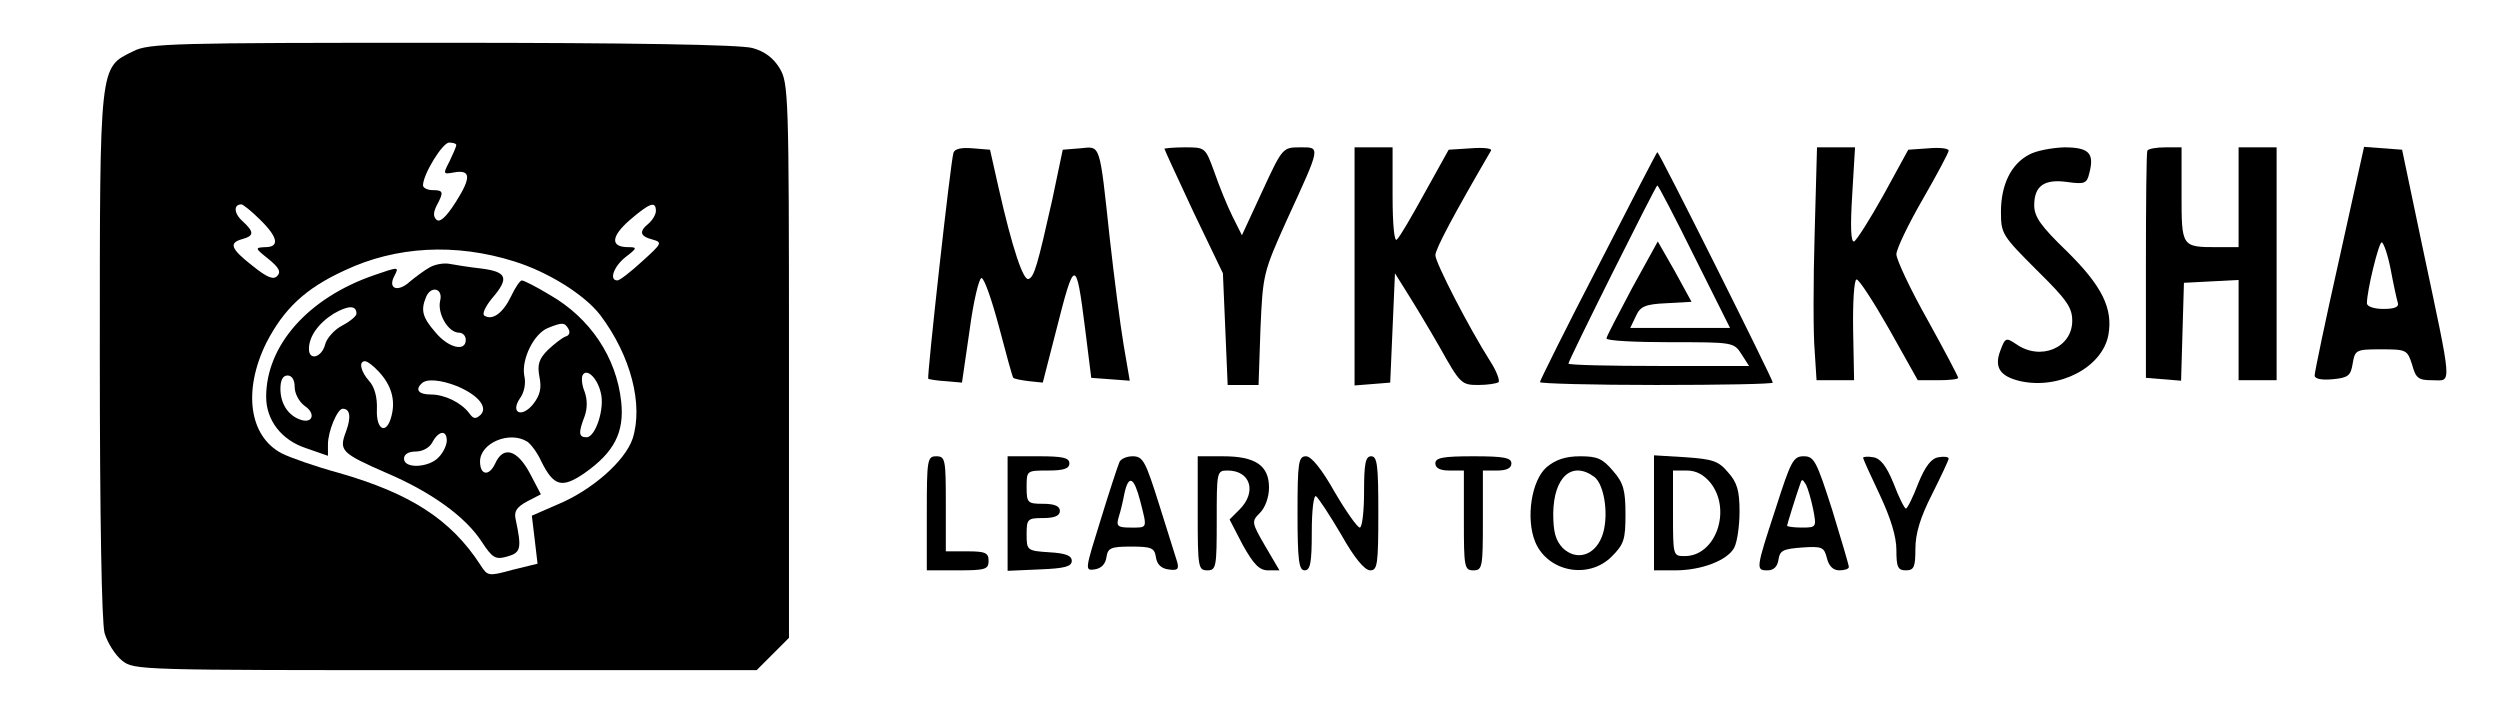 <?xml version="1.0" standalone="no"?>
<!DOCTYPE svg PUBLIC "-//W3C//DTD SVG 20010904//EN"
 "http://www.w3.org/TR/2001/REC-SVG-20010904/DTD/svg10.dtd">
<svg version="1.0" xmlns="http://www.w3.org/2000/svg"
 width="526pt" height="148pt" viewBox="0 0 526 148"
 preserveAspectRatio="xMidYMid meet">

<g transform="translate(0,148) scale(0.1,-0.1)"
fill="#000000" stroke="none">
<path d="M280 1372 c-71 -35 -70 -22 -70 -637 0 -346 4 -564 10 -587 6 -20 22
-46 37 -58 25 -20 36 -20 680 -20 l655 0 34 34 34 34 0 584 c0 560 -1 584 -20
615 -13 21 -31 35 -57 42 -25 7 -252 11 -653 11 -566 0 -618 -1 -650 -18z
m680 -197 c0 -4 -7 -19 -14 -34 -14 -27 -14 -28 8 -24 37 7 38 -10 5 -62 -21
-33 -34 -44 -41 -37 -7 7 -6 16 1 30 15 28 14 32 -9 32 -11 0 -20 5 -20 10 0
23 41 90 55 90 8 0 15 -2 15 -5z m-413 -157 c38 -37 42 -58 11 -58 -22 -1 -22
-2 7 -25 22 -18 27 -27 18 -36 -8 -8 -21 -3 -52 22 -46 36 -50 48 -21 56 25 7
25 15 0 38 -18 16 -19 35 -2 35 3 0 21 -14 39 -32z m833 18 c0 -7 -7 -19 -15
-26 -21 -17 -19 -27 8 -34 21 -6 20 -8 -22 -46 -24 -22 -47 -40 -52 -40 -18 0
-8 29 17 49 25 19 25 21 6 21 -38 0 -37 22 3 57 42 36 55 41 55 19z m-298
-106 c71 -22 148 -70 181 -113 64 -85 91 -188 68 -260 -16 -47 -85 -108 -157
-138 l-55 -24 6 -50 6 -51 -53 -13 c-51 -14 -52 -13 -67 10 -62 96 -148 151
-298 194 -48 13 -102 32 -120 41 -69 36 -82 132 -33 232 37 72 82 115 165 153
108 51 233 58 357 19z"/>
<path d="M905 918 c-11 -6 -30 -20 -42 -30 -26 -24 -48 -16 -33 12 10 19 9 19
-43 1 -139 -48 -227 -148 -227 -256 0 -49 32 -91 84 -108 l46 -16 0 24 c0 28
20 75 31 75 16 0 18 -18 7 -48 -15 -40 -11 -45 85 -87 94 -40 166 -92 200
-144 23 -35 29 -39 54 -32 29 8 31 17 18 78 -4 17 2 26 24 38 l29 15 -22 42
c-27 52 -57 61 -74 23 -13 -28 -32 -25 -32 4 0 39 62 65 99 42 8 -5 22 -24 30
-42 26 -52 43 -57 90 -25 63 44 85 86 78 151 -10 93 -65 176 -151 225 -28 17
-54 30 -58 30 -4 0 -14 -15 -23 -34 -17 -35 -39 -51 -56 -40 -5 3 2 19 16 36
37 43 32 56 -22 63 -27 3 -57 8 -68 10 -11 2 -29 -1 -40 -7z m21 -71 c-6 -27
17 -67 40 -67 8 0 14 -7 14 -15 0 -26 -37 -17 -64 16 -27 31 -31 46 -20 73 10
26 37 20 30 -7z m-176 -27 c0 -5 -13 -16 -30 -25 -16 -8 -33 -27 -36 -40 -7
-27 -34 -35 -34 -9 0 26 20 54 52 74 31 18 48 18 48 0z m446 -32 c4 -7 2 -14
-6 -16 -8 -3 -24 -16 -37 -28 -19 -19 -23 -31 -18 -57 5 -24 1 -39 -13 -57
-24 -30 -49 -19 -28 12 9 12 13 32 9 48 -6 34 20 88 50 100 30 12 35 12 43 -2z
m-399 -90 c27 -29 35 -60 27 -92 -10 -42 -33 -32 -31 13 1 25 -5 47 -16 59
-18 20 -23 42 -9 42 5 0 18 -10 29 -22z m467 -44 c9 -33 -11 -94 -30 -94 -17
0 -17 10 -4 44 6 17 6 35 0 52 -6 14 -7 30 -4 35 9 15 31 -7 38 -37z m-644 12
c0 -14 9 -31 21 -40 24 -16 17 -38 -9 -29 -26 9 -42 34 -42 65 0 18 5 28 15
28 9 0 15 -9 15 -24z m343 1 c44 -19 64 -44 48 -60 -10 -9 -15 -9 -24 4 -17
22 -51 39 -81 39 -25 0 -33 10 -19 23 10 11 41 8 76 -6z m-23 -114 c0 -9 -7
-25 -17 -35 -20 -22 -73 -25 -73 -3 0 9 9 15 25 15 14 0 29 8 35 20 13 24 30
26 30 3z"/>
<path d="M2006 1158 c-6 -18 -56 -471 -53 -475 2 -1 18 -4 37 -5 l34 -3 16
110 c8 61 20 110 25 110 6 0 22 -47 37 -103 15 -57 28 -105 30 -107 2 -2 16
-5 33 -7 l29 -3 28 109 c39 154 42 155 61 5 l13 -104 41 -3 40 -3 -13 76 c-7
42 -20 142 -29 223 -22 204 -19 194 -62 190 l-37 -3 -22 -105 c-31 -138 -38
-163 -50 -167 -11 -4 -34 64 -63 192 l-18 80 -37 3 c-23 2 -38 -1 -40 -10z"/>
<path d="M2450 1167 c0 -2 28 -62 61 -133 l62 -129 5 -117 5 -118 32 0 33 0 4
118 c5 115 6 119 55 228 73 159 72 154 28 154 -36 0 -37 -1 -79 -92 l-43 -93
-20 40 c-11 22 -28 64 -38 93 -19 52 -19 52 -62 52 -24 0 -43 -2 -43 -3z"/>
<path d="M2850 919 l0 -250 38 3 37 3 5 115 5 115 25 -40 c14 -22 46 -75 70
-117 42 -75 45 -78 80 -78 20 0 39 3 43 6 3 3 -4 23 -17 43 -47 74 -116 209
-116 224 0 13 39 86 117 220 3 5 -16 7 -42 5 l-47 -3 -50 -90 c-27 -49 -53
-94 -59 -99 -5 -6 -9 28 -9 92 l0 102 -40 0 -40 0 0 -251z"/>
<path d="M3818 988 c-3 -101 -3 -211 0 -245 l4 -63 40 0 39 0 -2 105 c-1 58 2
106 7 107 5 1 36 -47 69 -105 l60 -107 43 0 c23 0 42 2 42 5 0 3 -29 58 -65
123 -36 64 -65 126 -65 137 0 11 25 63 55 115 30 52 55 99 55 103 0 5 -19 7
-42 5 l-43 -3 -52 -95 c-29 -52 -57 -96 -62 -98 -7 -2 -8 32 -4 97 l6 101 -40
0 -40 0 -5 -182z"/>
<path d="M4268 1154 c-37 -20 -58 -63 -58 -120 0 -46 3 -50 75 -122 64 -63 75
-79 75 -107 0 -57 -67 -85 -118 -49 -21 14 -23 14 -33 -13 -14 -36 -1 -55 42
-65 82 -18 172 29 185 97 10 56 -13 103 -87 176 -55 53 -69 73 -69 97 0 41 21
56 70 49 36 -5 41 -3 46 19 11 42 -1 54 -53 54 -26 -1 -60 -7 -75 -16z"/>
<path d="M4518 1163 c-2 -5 -3 -114 -3 -243 l0 -235 37 -3 37 -3 3 103 3 103
58 3 57 3 0 -106 0 -105 40 0 40 0 0 245 0 245 -40 0 -40 0 0 -105 0 -105 -44
0 c-76 0 -76 0 -76 111 l0 99 -34 0 c-19 0 -36 -3 -38 -7z"/>
<path d="M4922 936 c-29 -129 -52 -239 -52 -246 0 -7 14 -10 37 -8 33 3 39 7
43 33 5 29 7 30 60 30 53 0 55 -1 65 -32 8 -29 13 -33 43 -33 41 0 43 -22 -21
280 l-43 205 -40 3 -40 3 -52 -235z m108 -23 c6 -32 13 -64 15 -70 3 -9 -7
-13 -30 -13 -20 0 -35 5 -35 12 0 27 25 128 31 128 4 0 13 -26 19 -57z"/>
<path d="M3363 921 c-68 -131 -123 -242 -123 -245 0 -3 110 -6 245 -6 135 0
245 2 245 5 0 7 -239 485 -243 485 -1 0 -57 -108 -124 -239z m202 19 l75 -150
-105 0 -105 0 12 25 c9 20 19 25 64 27 l53 3 -35 64 -36 63 -54 -98 c-29 -55
-54 -102 -54 -106 0 -5 60 -8 134 -8 132 0 134 0 150 -25 l16 -25 -190 0
c-104 0 -190 2 -190 5 0 7 184 375 187 375 2 0 37 -67 78 -150z"/>
<path d="M1950 400 l0 -120 65 0 c58 0 65 2 65 20 0 17 -7 20 -45 20 l-45 0 0
100 c0 93 -1 100 -20 100 -19 0 -20 -7 -20 -120z"/>
<path d="M2120 400 l0 -121 68 3 c52 2 67 6 67 18 0 11 -13 16 -47 18 -47 3
-48 4 -48 38 0 32 2 34 35 34 24 0 35 5 35 15 0 10 -11 15 -35 15 -33 0 -35 2
-35 35 0 35 0 35 45 35 33 0 45 4 45 15 0 12 -14 15 -65 15 l-65 0 0 -120z"/>
<path d="M2355 507 c-3 -7 -21 -61 -39 -120 -33 -106 -34 -108 -13 -105 14 2
23 11 25 26 3 19 9 22 52 22 43 0 49 -3 52 -22 2 -15 11 -24 26 -26 19 -3 23
0 19 15 -3 10 -20 64 -38 121 -29 92 -34 102 -56 102 -13 0 -26 -6 -28 -13z
m44 -81 c15 -59 16 -56 -20 -56 -28 0 -31 3 -25 23 4 12 9 34 12 50 9 39 20
33 33 -17z"/>
<path d="M2520 400 c0 -113 1 -120 20 -120 19 0 20 7 20 105 0 103 0 105 23
105 48 0 62 -45 25 -82 l-21 -21 28 -54 c23 -41 35 -53 53 -53 l24 0 -30 51
c-29 50 -29 52 -11 70 11 11 19 33 19 53 0 47 -29 66 -97 66 l-53 0 0 -120z"/>
<path d="M2730 400 c0 -100 3 -120 15 -120 12 0 15 16 15 81 0 46 4 78 9 75 5
-4 29 -40 53 -81 27 -48 49 -75 61 -75 15 0 17 12 17 120 0 100 -2 120 -15
120 -12 0 -15 -15 -15 -75 0 -41 -4 -75 -9 -75 -5 0 -29 34 -53 75 -27 48 -49
75 -60 75 -16 0 -18 -12 -18 -120z"/>
<path d="M3020 505 c0 -10 10 -15 30 -15 l30 0 0 -105 c0 -98 1 -105 20 -105
19 0 20 7 20 105 l0 105 30 0 c20 0 30 5 30 15 0 12 -16 15 -80 15 -64 0 -80
-3 -80 -15z"/>
<path d="M3254 497 c-32 -28 -44 -108 -24 -157 26 -63 112 -80 161 -31 26 26
29 36 29 89 0 50 -4 66 -26 91 -22 26 -33 31 -69 31 -31 0 -52 -7 -71 -23z
m100 -20 c23 -17 32 -88 16 -127 -16 -40 -54 -50 -82 -23 -15 16 -20 33 -20
73 1 76 39 111 86 77z"/>
<path d="M3480 401 l0 -121 45 0 c55 0 110 21 124 48 6 12 11 45 11 76 0 43
-5 61 -24 82 -20 24 -32 28 -90 32 l-66 4 0 -121z m119 63 c45 -57 11 -154
-54 -154 -25 0 -25 0 -25 90 l0 90 29 0 c20 0 36 -9 50 -26z"/>
<path d="M3736 410 c-42 -128 -42 -130 -17 -130 13 0 21 8 23 23 3 19 10 22
49 25 43 3 47 1 53 -23 4 -16 13 -25 26 -25 11 0 20 3 20 7 0 4 -16 58 -35
120 -33 103 -38 113 -60 113 -22 0 -27 -10 -59 -110z m79 -2 c7 -37 7 -38 -24
-38 -17 0 -31 2 -31 4 0 1 5 18 11 37 6 19 13 41 16 49 4 13 5 13 13 0 4 -8
11 -32 15 -52z"/>
<path d="M3920 517 c0 -3 16 -38 35 -78 23 -49 35 -88 35 -116 0 -36 3 -43 20
-43 17 0 20 7 20 45 0 32 10 66 35 115 19 38 35 72 35 75 0 4 -10 5 -21 3 -15
-2 -28 -18 -43 -55 -11 -29 -23 -53 -26 -53 -3 0 -15 24 -26 53 -15 37 -28 53
-43 55 -11 2 -21 1 -21 -1z"/>
</g>
</svg>
